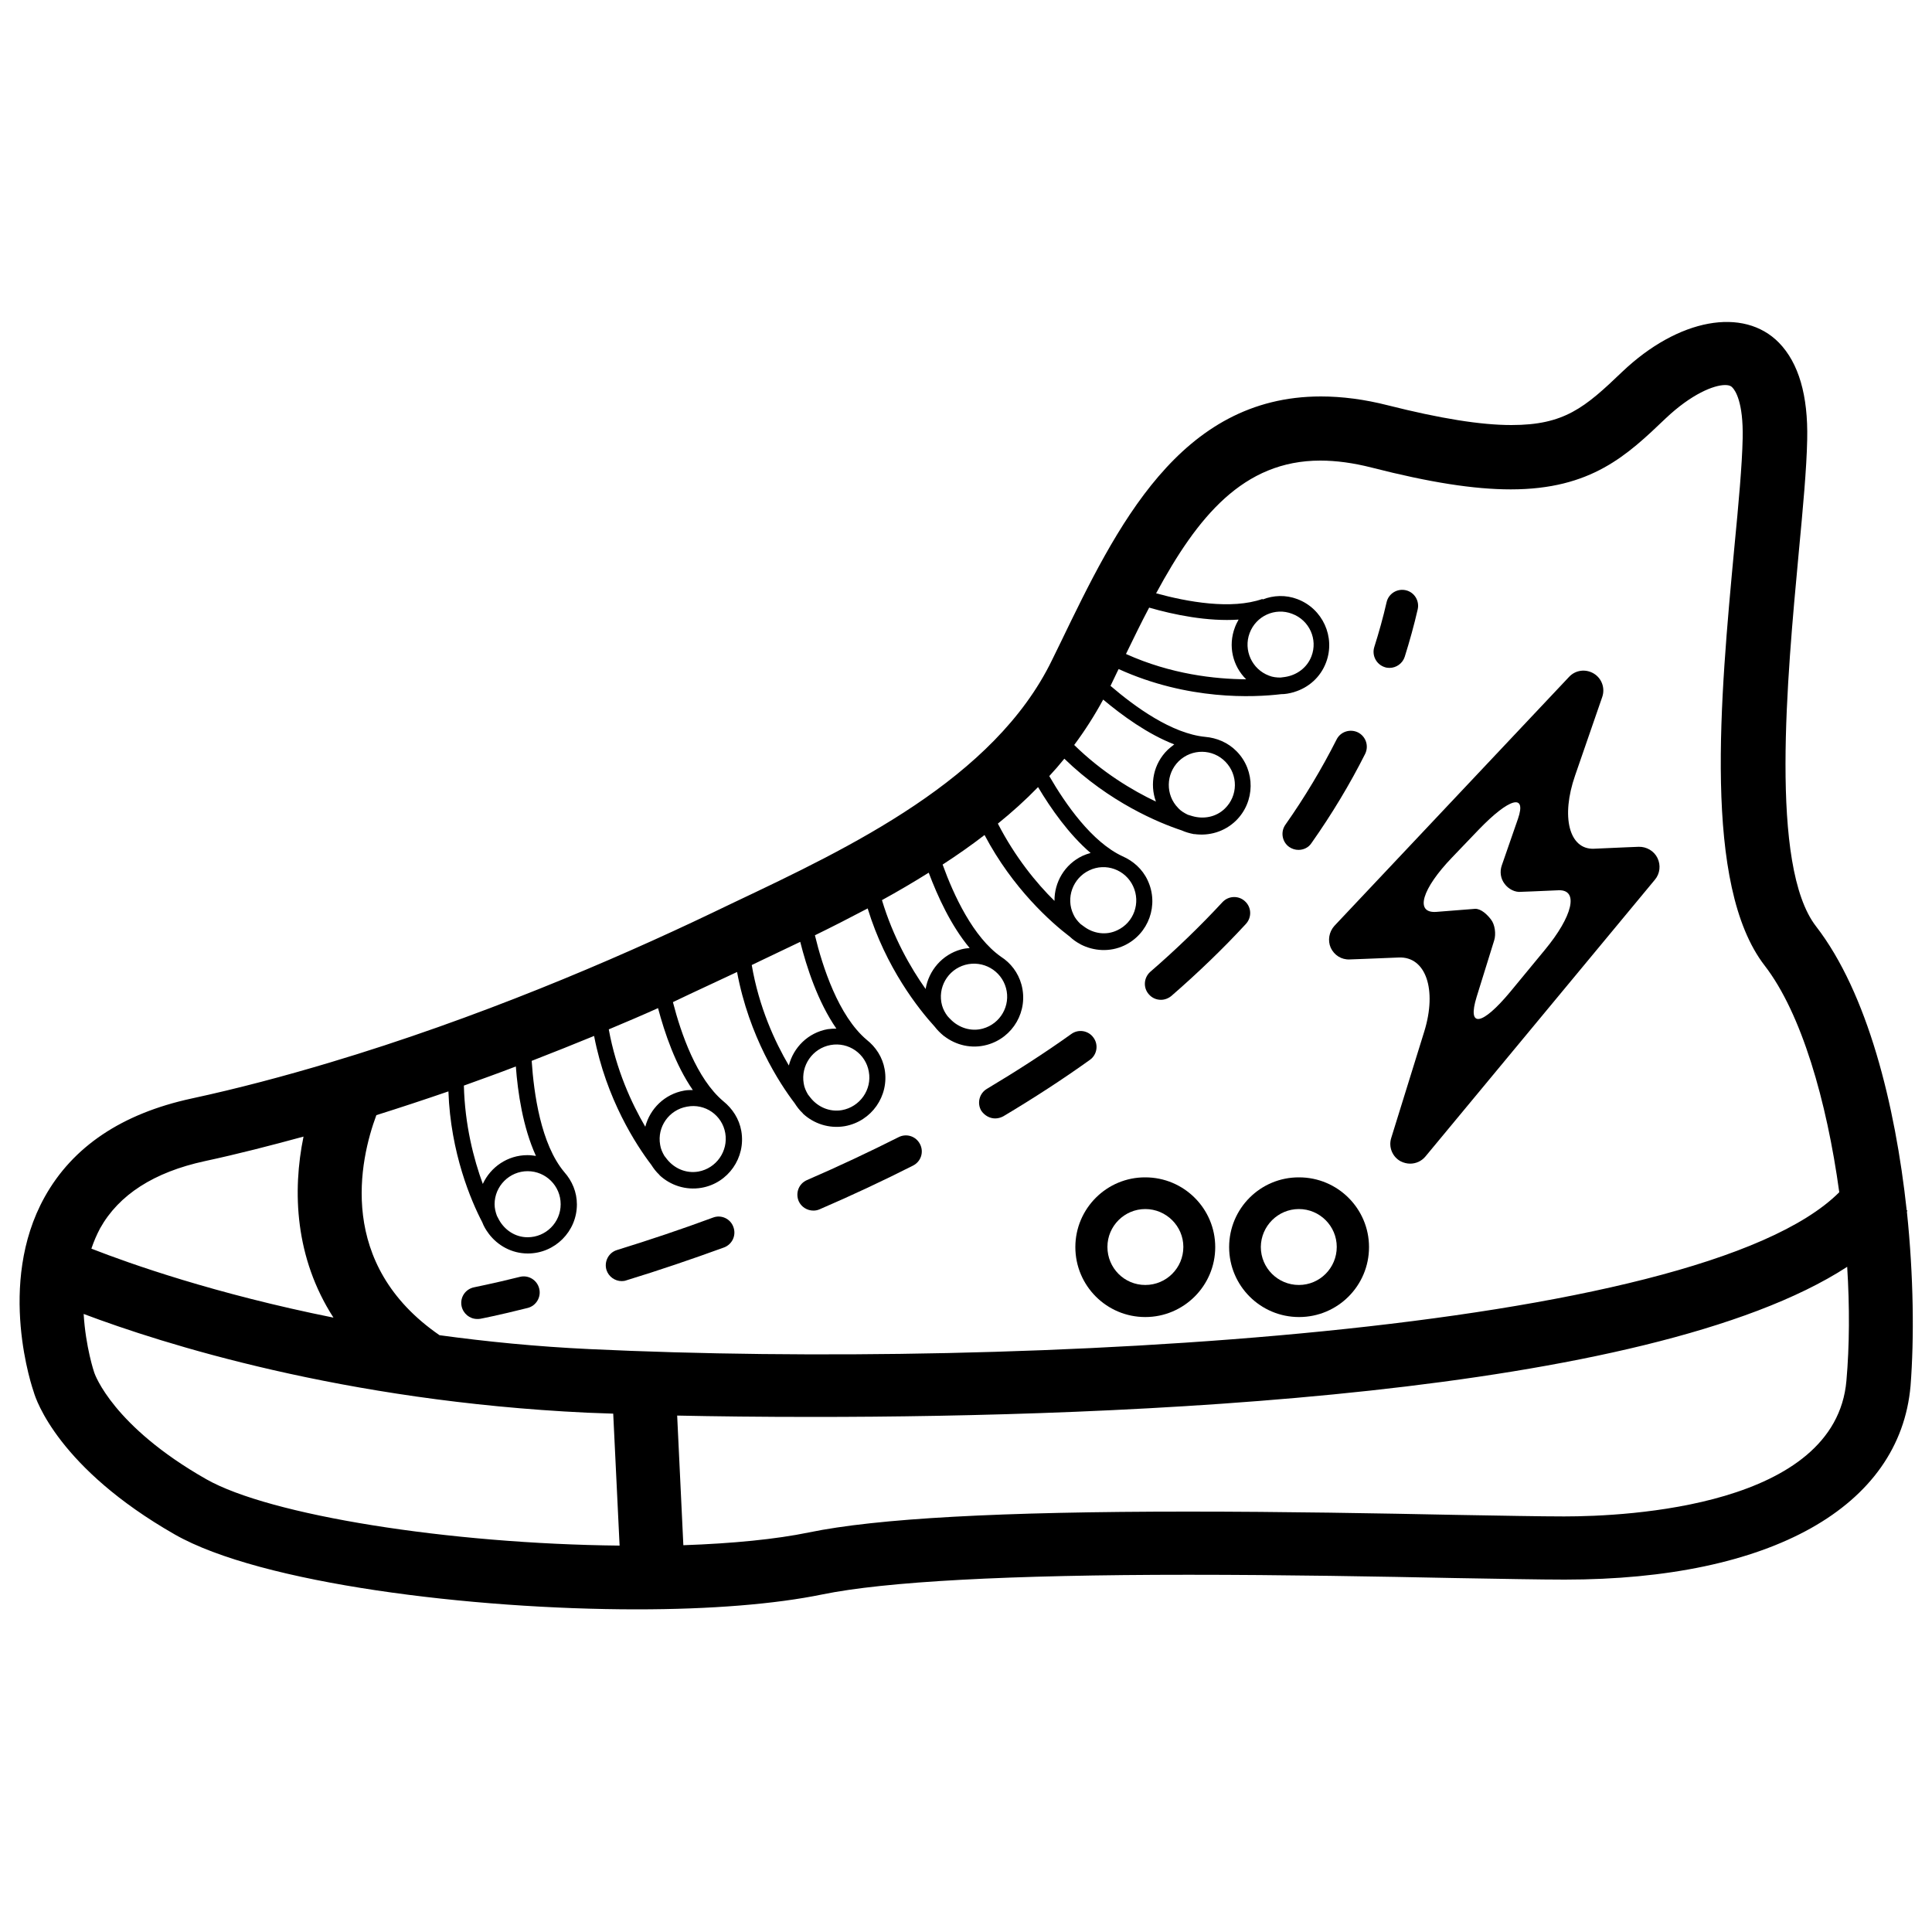 <?xml version="1.0" encoding="utf-8"?>
<!-- Svg Vector Icons : http://www.onlinewebfonts.com/icon -->
<!DOCTYPE svg PUBLIC "-//W3C//DTD SVG 1.1//EN" "http://www.w3.org/Graphics/SVG/1.1/DTD/svg11.dtd">
<svg version="1.1" xmlns="http://www.w3.org/2000/svg" xmlns:xlink="http://www.w3.org/1999/xlink" x="0px" y="0px" viewBox="0 0 1000 1000" enable-background="new 0 0 1000 1000" xml:space="preserve">
<g><g><g><path d="M987,627.1c0.1-0.2,0.2-0.3,0.3-0.4l-0.4-0.3c-5.9-54.6-20.3-112.5-46.9-146.9c-24.2-31.2-15-128.7-9-193.2c2.2-23.4,4.1-43.6,4.4-58.8c0.5-22.8-4.4-39.6-14.6-50.1c-18.3-18.7-52.1-12.6-81.2,15.1c-19.4,18.6-30,27.5-57.3,27.5c-16,0-36.9-3.4-63.9-10.2c-12.1-3.1-23.8-4.6-34.7-4.6c-73.2,0-105.9,67.7-134.8,127.5l-4.4,9c-29.9,61.5-104.5,96.9-164.4,125.3l-11.9,5.7c-50.4,24.1-121,54.4-197.6,77.3l0,0c0,0,0,0,0,0c-23.4,7-47.4,13.4-71.5,18.6c-36,7.8-61.5,24.9-76,51c-25.1,45.1-6.1,99.6-5.6,101c1.1,3.9,12.9,39.3,72.9,73.6c44.6,25.5,154.1,38.8,239.1,38.8c38.4,0,71.6-2.7,96-7.7c32.6-6.7,96.4-10.2,189.6-10.2c50,0,98.8,0.9,138,1.7c24.3,0.4,44.2,0.8,56.8,0.8c106.6,0,173.5-37.5,179-100.3C990.8,692.8,990.5,660.6,987,627.1z M645,351.6c-16.2-0.1-38.9-2.6-62.2-13.1c4-8.2,7.9-16.3,12-24c12.8,3.7,30.3,7.3,46.3,6.2c-0.7,1.3-1.4,2.6-1.9,4C635.5,334.4,638.1,344.8,645,351.6z M604.4,388.1c-7.4,7.2-9.4,17.7-6.1,26.8c-12.2-5.8-27.8-15.1-42.3-29.3c5.5-7.4,10.5-15.2,15-23.5c9.9,8.3,23.1,17.9,36.8,23.2C606.6,386.2,605.5,387.1,604.4,388.1z M610.1,394c6.8-6.6,17.6-6.5,24.2,0.3c6.6,6.8,6.5,17.6-0.3,24.2c-4.6,4.5-11.1,5.6-16.9,3.9c-0.7-0.2-1.4-0.4-2.3-0.7c-1.8-0.9-3.6-1.9-5-3.5C603.2,411.5,603.4,400.6,610.1,394z M560.3,443c-9.3,4.4-14.6,13.7-14.5,23.3c-9.3-9.1-20.4-22.7-29.3-40c7.3-5.9,14.3-12.2,20.8-18.9c6.6,11.1,16,24.5,27.2,34.1C563,441.9,561.6,442.4,560.3,443z M586.5,458.7c4,8.6,0.4,18.8-8.2,22.8c-5.8,2.8-12.4,1.7-17.2-1.9c-0.6-0.4-1.1-0.8-1.9-1.4c-1.4-1.4-2.8-3-3.6-4.9c-4.1-8.5-0.3-18.8,8.2-22.8C572.3,446.4,582.5,450.1,586.5,458.7z M497.5,491.4c-9.9,2.7-16.8,11-18.4,20.5c-7.8-11-16.8-26.7-22.6-46c8.2-4.5,16.2-9.2,24.2-14.2c4.6,12.2,11.5,27.4,21.2,39C500.5,490.8,499,491,497.5,491.4z M520.7,511.4c2.5,9.1-2.9,18.5-12,21c-6.2,1.7-12.5-0.5-16.7-4.8c-0.5-0.5-1-1-1.6-1.7c-1.2-1.6-2.2-3.4-2.8-5.5c-2.5-9.1,2.9-18.5,12-21C508.8,496.9,518.2,502.3,520.7,511.4z M414.2,487.5c3.3,13.1,9.1,31,18.7,44.9c-1.5,0-2.9,0.1-4.5,0.3c-10.1,1.8-17.7,9.4-20.1,18.8c-7.3-12.4-15.5-30.3-19.2-52l5.2-2.5C400.8,493.9,407.5,490.7,414.2,487.5z M449.7,554.7c1.7,9.3-4.6,18.2-13.9,19.9c-6.4,1.1-12.4-1.6-16.2-6.3c-0.4-0.5-0.9-1.1-1.4-1.8c-1-1.7-1.9-3.6-2.2-5.7c-1.6-9.3,4.6-18.2,13.9-19.9C439.2,539.2,448.1,545.4,449.7,554.7z M381.5,503.1c6.2,33.4,22,57.7,29.8,67.9c1.2,1.9,2.5,3.6,4.1,5.1c0.1,0.1,0.2,0.2,0.2,0.3l0,0c5.6,5.2,13.5,7.9,21.7,6.5c13.8-2.5,23-15.6,20.6-29.4c-1.1-6.3-4.6-11.6-9.3-15.3l0,0c-14.6-12.3-22.9-37.9-26.8-54.1c9-4.4,18.2-9.1,27.3-13.9c9.4,30.7,26.4,52.1,34.7,61.2c1.3,1.7,2.9,3.3,4.6,4.7c0.1,0.1,0.2,0.2,0.3,0.2l0,0c6.1,4.7,14.2,6.7,22.2,4.5c13.5-3.7,21.5-17.6,17.8-31.2c-1.7-6.2-5.6-11.2-10.6-14.4l0,0c-14.4-10.1-24.5-31.9-30.2-47.7c7.4-4.8,14.7-9.9,21.7-15.3c14.6,27.7,34.5,45.3,44.1,52.6c1.6,1.5,3.4,2.8,5.3,3.8c0.1,0.1,0.3,0.1,0.3,0.2l0,0c6.8,3.5,15.1,4.1,22.6,0.6c12.7-6,18.1-21.1,12.1-33.8c-2.7-5.8-7.5-10-13-12.4l0,0c-15.9-7.4-29.5-27-37.9-41.5c2.7-2.9,5.3-5.9,7.8-9c23.3,22.6,48.9,33.2,60.7,37.1c2,0.9,4.1,1.5,6.2,1.9c0.1,0,0.3,0.1,0.3,0.1l0-0.1c7.6,1.1,15.6-1.1,21.6-6.9c10-9.8,10.2-25.9,0.4-35.9c-4.5-4.6-10.4-7-16.3-7.5l0,0c-17.3-1.7-36.3-15.5-49-26.4l3.6-7.5c0.2-0.4,0.4-0.8,0.6-1.2c35.9,16.3,69.9,14.7,84.1,13c2.2,0,4.3-0.4,6.4-1c0.1,0,0.3-0.1,0.3,0l0-0.1c7.4-2.2,13.7-7.6,16.6-15.4c4.9-13.1-1.8-27.8-14.9-32.7c-6-2.3-12.4-2-18,0.2V310c-16.2,5.7-39,1.5-55.1-2.9c21.4-39.6,45.1-68.7,85-68.7c8.2,0,17.1,1.2,26.5,3.6c30.1,7.7,53,11.3,72.1,11.3c41.7,0,60.3-17.8,80.1-36.7c13.4-12.7,25-17.3,30.8-17.3c2.4,0,3.3,0.7,3.9,1.4c1.3,1.4,5.6,7.3,5.2,26.2c-0.3,14-2.1,33.6-4.3,56.4c-7.3,78-16.4,175,15.7,216.5c19,24.6,32.1,69.9,38.6,117.3C879.1,690,529,708.9,305.3,698.3c-27.7-1.3-53.6-3.9-77.8-7.2c-53.3-36.7-41.4-90.5-32.7-113.9c12.7-4,25.1-8.1,37.3-12.3c1.1,31.9,11.8,56.8,17.5,67.7c0.8,2.1,1.9,4,3.2,5.7c0,0.1,0.2,0.2,0.2,0.3l0,0c4.6,6.1,11.9,10.2,20.2,10.2c14,0,25.4-11.4,25.4-25.4c0-6.4-2.5-12.2-6.5-16.7l0,0c-12.2-14.5-15.8-40.9-16.9-57.6c11.1-4.3,21.8-8.6,32.3-12.9c6.3,32.8,21.9,56.6,29.6,66.7c1.2,1.9,2.5,3.6,4.1,5.1c0.1,0.1,0.2,0.2,0.2,0.3l0,0c5.6,5.2,13.5,7.9,21.7,6.5c13.8-2.4,23-15.6,20.6-29.4c-1.1-6.3-4.6-11.6-9.3-15.4l0,0c-13.8-11.6-21.9-35-26.1-51.3C359.9,513.1,371.2,508,381.5,503.1z M646.8,327.7c3.3-8.9,13.2-13.4,22-10c8.9,3.3,13.4,13.2,10,22c-2.3,6-7.7,9.8-13.7,10.7c-0.7,0.1-1.4,0.2-2.3,0.3c-2,0-4.1-0.2-6-1C648,346.4,643.5,336.5,646.8,327.7z M273,597.9c-10.3,0-19.1,6.2-23.1,14.9c-4.7-12.8-9.3-30.5-9.8-50.9c9.1-3.3,18.1-6.5,26.9-9.9c1,13.4,3.6,31.4,10.4,46.3C276,598.1,274.6,597.9,273,597.9z M290.2,623.3c0,9.5-7.7,17.1-17.1,17.1c-6.5,0-11.9-3.8-14.8-9c-0.3-0.6-0.7-1.3-1.1-2.1c-0.7-1.9-1.2-3.9-1.2-6c0-9.4,7.7-17.1,17.1-17.1C282.5,606.2,290.2,613.8,290.2,623.3z M354.1,564.5c-10.1,1.8-17.7,9.4-20.1,18.7c-7.1-12.1-15.1-29.5-18.9-50.4c8.8-3.7,17.3-7.3,25.5-11c3.4,12.8,9,29.4,18,42.4C357.1,564.2,355.6,564.2,354.1,564.5z M375.4,586.5c1.6,9.3-4.6,18.2-13.9,19.9c-6.4,1.1-12.4-1.6-16.2-6.3c-0.4-0.6-0.9-1.1-1.4-1.8c-1-1.7-1.9-3.6-2.2-5.7c-1.7-9.3,4.6-18.2,13.9-19.8C364.9,571,373.8,577.2,375.4,586.5z M106,601c17.2-3.7,34.2-8.1,51.1-12.7c-5.8,28.2-4.5,62.7,15.5,93.7c-61.2-12.3-105.1-27.8-125.3-35.7c1.2-3.6,2.7-7.1,4.5-10.5C61.5,618.4,79.7,606.7,106,601z M48.8,710.5c-0.1-0.2-4.5-13.4-5.5-30.4c40.6,15.3,134.1,45.1,260.4,51.1c0.5,0,5.3,0.2,13.7,0.5l3.3,68.3c-88.5-0.9-181.2-15.7-214-34.4C58.5,738.2,49.1,711.4,48.8,710.5z M955.7,714.7c-5.7,65.1-113.2,70.2-146.1,70.2c-12.5,0-32.1-0.4-56.2-0.8c-39.3-0.8-88.3-1.7-138.6-1.7c-96.8,0-161,3.5-196.2,10.8c-17,3.5-39.2,5.7-64.9,6.6l-3.2-67.1c19,0.4,43,0.7,70.5,0.7c158.2,0,431.6-10.4,535.1-77.7C957.4,676.4,957.3,696.6,955.7,714.7z"/><path d="M556.6,645.5c0,20,16.2,36.2,36.2,36.2c19.9,0,36.2-16.2,36.2-36.2c0-19.9-16.2-36.1-36.2-36.1C572.9,609.3,556.6,625.5,556.6,645.5z M592.8,625.8c10.8,0,19.7,8.8,19.7,19.6c0,10.9-8.8,19.7-19.7,19.7c-10.9,0-19.6-8.8-19.6-19.7C573.2,634.6,582,625.8,592.8,625.8z"/><path d="M636.2,645.5c0,20,16.2,36.2,36.2,36.2c20,0,36.2-16.2,36.2-36.2c0-19.9-16.2-36.1-36.2-36.1C652.4,609.3,636.2,625.5,636.2,645.5z M672.3,625.8c10.8,0,19.6,8.8,19.6,19.6c0,10.9-8.8,19.7-19.6,19.7c-10.9,0-19.7-8.8-19.7-19.7C652.7,634.6,661.5,625.8,672.3,625.8z"/><path d="M269.1,660.9c-14.9,3.7-23.5,5.3-23.7,5.4c-4.5,0.9-7.4,5.2-6.5,9.7c0.8,3.9,4.2,6.7,8.1,6.7c0.5,0,1,0,1.6-0.1c0,0,9-1.7,24.5-5.6c4.4-1.1,7.1-5.6,6-10C278,662.5,273.5,659.8,269.1,660.9z"/><path d="M369.1,630.2c-16.2,6-32.9,11.6-49.7,16.8c-4.4,1.3-6.8,6-5.5,10.3c1.1,3.5,4.4,5.8,7.9,5.8c0.8,0,1.6-0.1,2.4-0.4c17-5.2,34-11,50.5-17c4.3-1.6,6.5-6.3,4.9-10.6C378.1,630.8,373.3,628.6,369.1,630.2z"/><path d="M672.1,439.9c2.6,0,5.2-1.2,6.7-3.5c10.5-14.9,19.9-30.5,27.8-46.2c2-4.1,0.4-9-3.7-11.1c-4.1-2-9.1-0.4-11.1,3.7c-7.6,15-16.5,29.9-26.5,44.1c-2.6,3.7-1.7,8.9,2,11.5C668.8,439.4,670.4,439.9,672.1,439.9z"/><path d="M421,626.6c1.1,0,2.2-0.2,3.3-0.7c16.7-7.2,32.9-14.8,48.3-22.6c4.1-2.1,5.7-7,3.6-11.1c-2.1-4.1-7-5.7-11.1-3.6c-15.1,7.6-31,15.1-47.4,22.2c-4.2,1.8-6.1,6.6-4.3,10.9C414.7,624.7,417.8,626.6,421,626.6z"/><path d="M600.9,517.5c1.9,0,3.8-0.7,5.4-2c13.8-12,26.8-24.5,38.6-37.3c3.1-3.4,2.9-8.6-0.5-11.7c-3.3-3.1-8.6-2.9-11.7,0.5c-11.4,12.3-23.9,24.4-37.3,36c-3.4,3-3.8,8.2-0.8,11.6C596.3,516.6,598.6,517.5,600.9,517.5z"/><path d="M515.1,578.9c1.4,0,2.9-0.4,4.2-1.1c15.6-9.3,30.7-19.1,44.8-29.2c3.7-2.6,4.6-7.8,1.9-11.5c-2.6-3.7-7.8-4.6-11.5-1.9c-13.7,9.8-28.5,19.3-43.7,28.4c-3.9,2.3-5.2,7.4-2.9,11.3C509.6,577.4,512.3,578.9,515.1,578.9z"/><path d="M716.7,345.3c0.8,0.3,1.7,0.4,2.5,0.4c3.5,0,6.8-2.3,7.9-5.8c2.5-8,4.8-16.2,6.7-24.5c1-4.4-1.7-8.9-6.2-9.9c-4.5-1-8.9,1.8-9.9,6.2c-1.8,7.9-4,15.7-6.4,23.3C710,339.3,712.4,343.9,716.7,345.3z"/><path d="M688.8,490.6c1.8,3.8,5.5,6.2,9.8,6c0,0,11.4-0.4,25.4-1c14-0.6,19.9,16.6,13.2,38.3L720.1,589c-1.5,4.7,0.6,9.8,4.9,12.1c1.6,0.8,3.3,1.2,4.9,1.2c3,0,5.9-1.3,7.9-3.7l118.8-143.3c2.6-3.1,3.1-7.5,1.3-11.2c-1.8-3.7-5.7-5.9-9.7-5.8c0,0-10.4,0.4-23.2,1c-12.8,0.5-17.2-16.5-9.7-38l14-40.5c1.6-4.6-0.2-9.7-4.4-12.2c-4.2-2.5-9.5-1.8-12.8,1.8L690.7,479.2C687.9,482.3,687.1,486.8,688.8,490.6z M751.7,443.7l13.7-14.3c15.8-16.4,24.9-18.9,20.3-5.6l-8.4,24.2c-1.1,3.2-0.6,6.8,1.5,9.5c2,2.7,5.4,4.5,8.7,4.1c0,0,8.6-0.3,19.2-0.8c10.6-0.4,7.4,13.4-7.2,31l-17.9,21.7c-14.6,17.5-22.3,18.7-17.3,2.5l9.1-29.3c1-3.2,0.4-8.2-1.7-10.8c-1.9-2.5-5-5.5-8.1-5.5c-0.2,0-10.3,0.8-20.3,1.6C732.2,472.7,735.9,460.1,751.7,443.7z"/></g></g><g></g><g></g><g></g><g></g><g></g><g></g><g></g><g></g><g></g><g></g><g></g><g></g><g></g><g></g><g></g></g>
</svg>